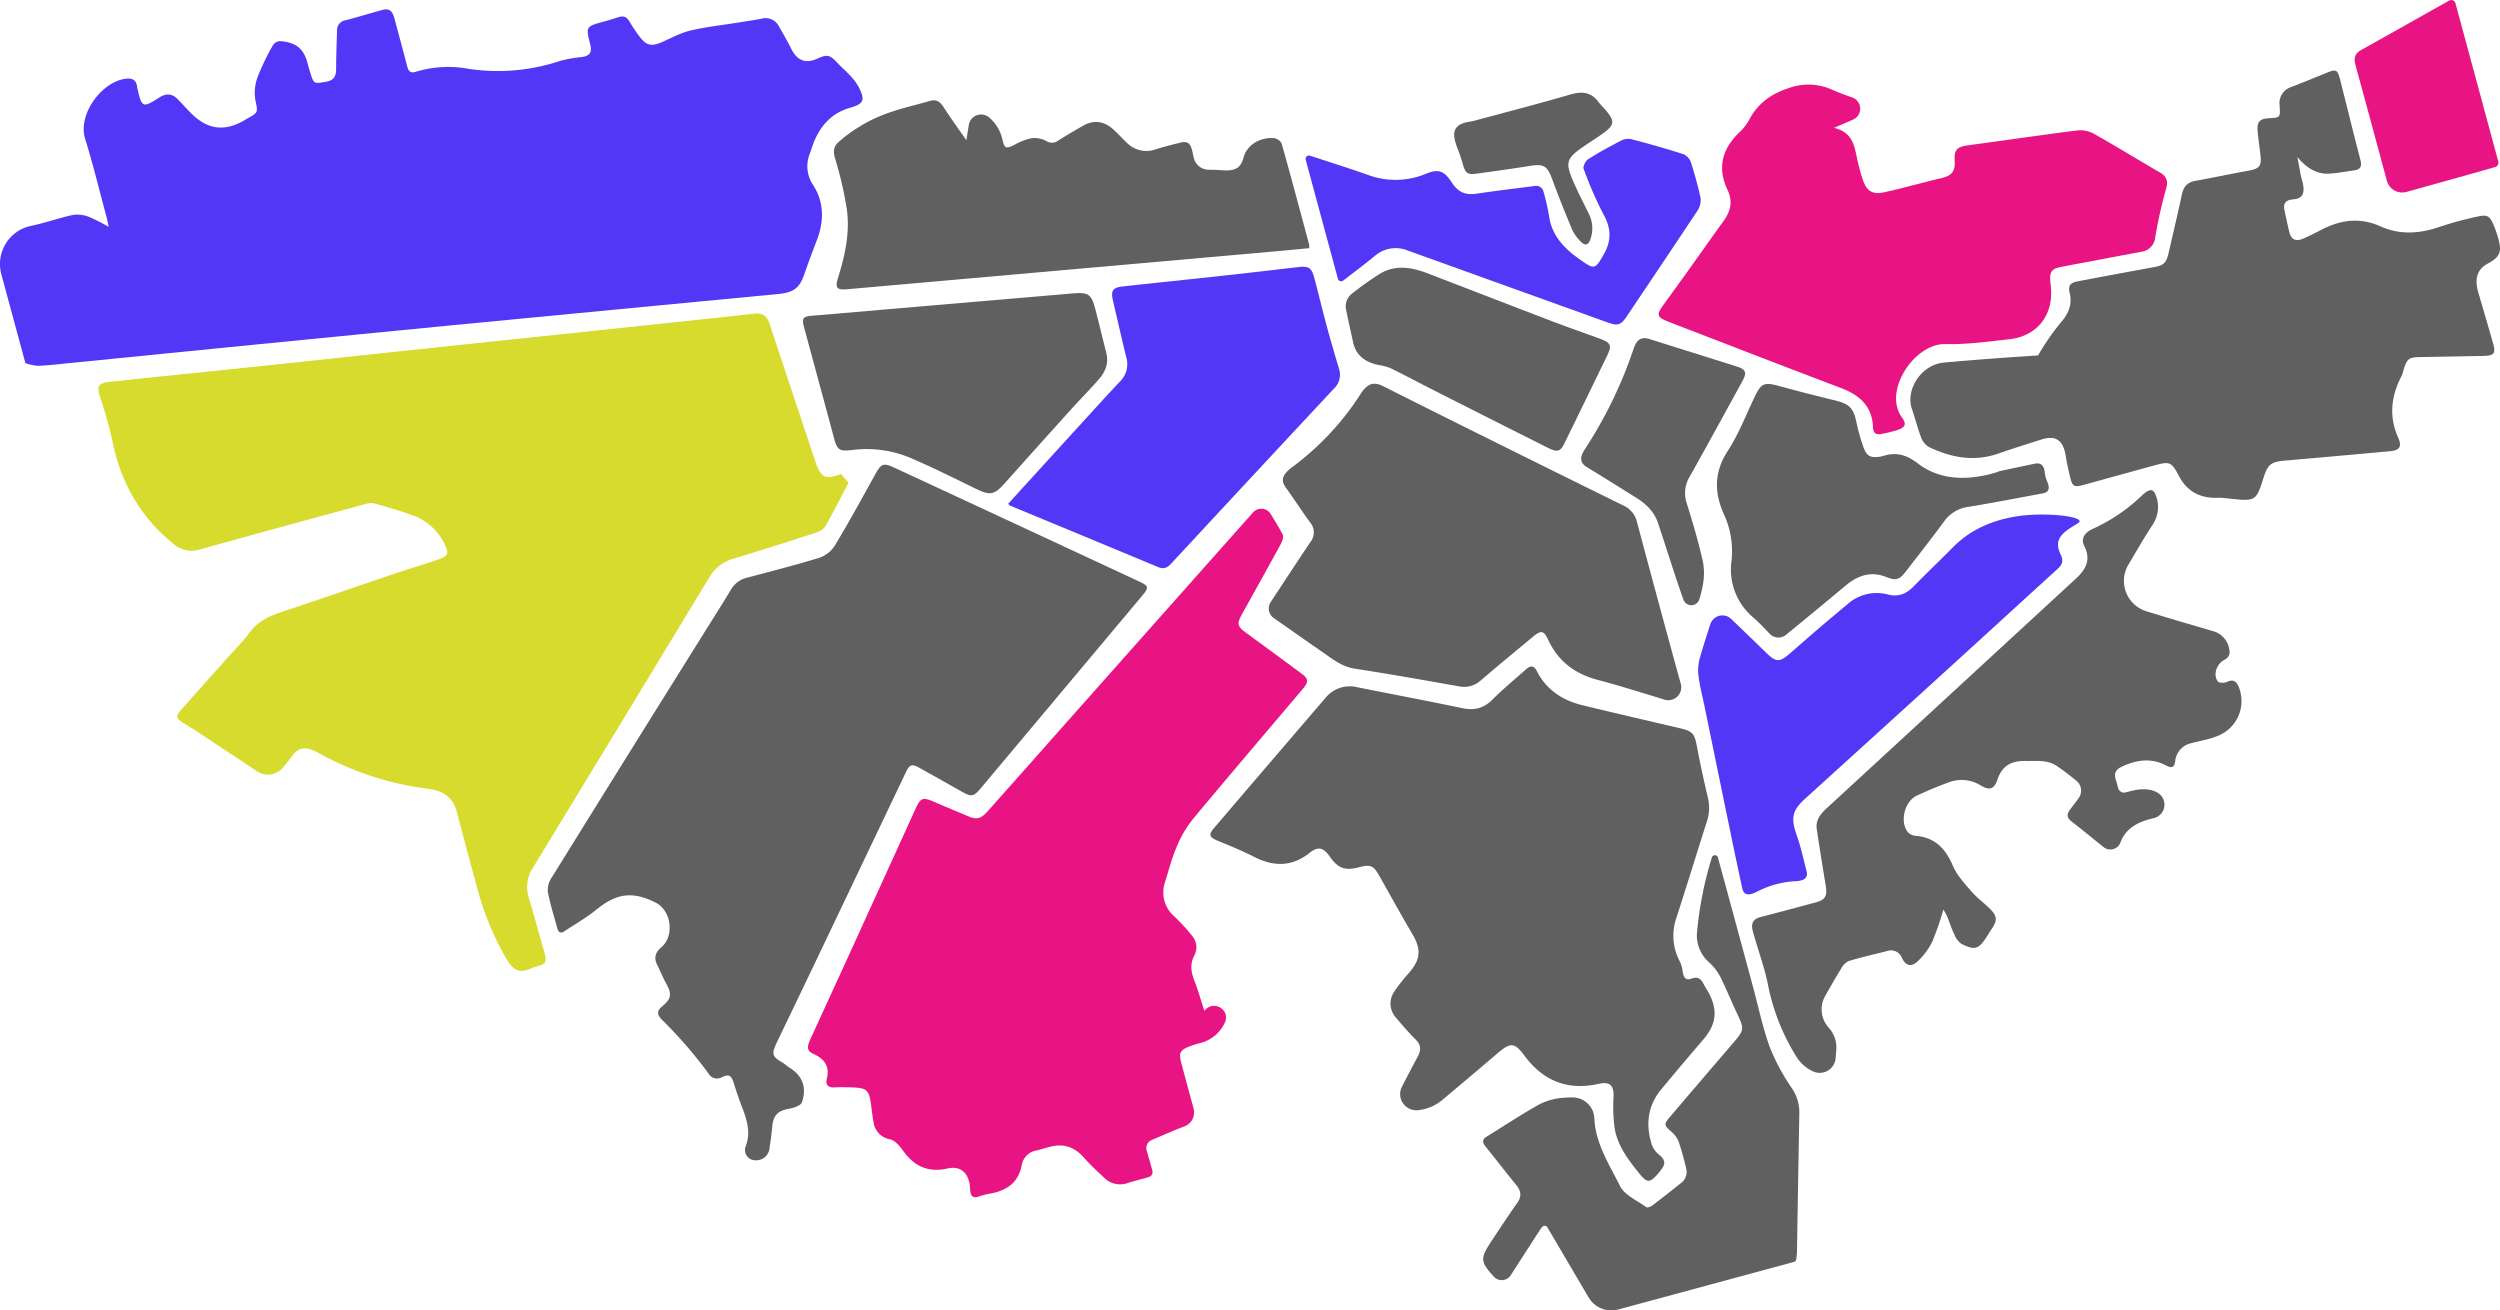 <svg id="Grupo_796" data-name="Grupo 796" xmlns="http://www.w3.org/2000/svg" xmlns:xlink="http://www.w3.org/1999/xlink" width="743.838" height="389.89" viewBox="0 0 743.838 389.89">
  <defs>
    <clipPath id="clip-path">
      <rect id="Rectángulo_591" data-name="Rectángulo 591" width="743.838" height="389.89" fill="none"/>
    </clipPath>
  </defs>
  <g id="Grupo_795" data-name="Grupo 795" clip-path="url(#clip-path)">
    <path id="Trazado_656" data-name="Trazado 656" d="M.409,82.626a11.594,11.594,0,0,1,8.636-14.4l.165-.035c4.213-.863,8.293-2.363,12.5-3.261a9.271,9.271,0,0,1,4.73.571,50.708,50.708,0,0,1,5.9,2.987c-.277-1.288-.408-2.054-.61-2.8-2.1-7.811-4-15.687-6.4-23.4C23.1,35.1,30.114,25.306,37.469,24.4c1.885-.232,3.1.363,3.315,2.4a2.11,2.11,0,0,0,.043.223c1.358,6.06,1.572,6.177,6.638,2.93,1.952-1.251,3.7-1.148,5.322.457,1.5,1.488,2.867,3.112,4.39,4.575,4.732,4.546,9.546,5.138,15.261,1.948.394-.221.77-.477,1.166-.695,3.4-1.863,3.091-1.8,2.34-5.7a13.482,13.482,0,0,1,.758-6.773,70.6,70.6,0,0,1,4.523-9.351,2.7,2.7,0,0,1,2.082-1.2c4.918.383,7.164,2.3,8.293,6.917.181.74.545,1.939.773,2.667,1.01,3.227,1.129,3.114,4.666,2.5,2.253-.394,2.972-1.6,2.97-3.745,0-3.842.163-7.684.276-11.525A2.93,2.93,0,0,1,102.8,7.02c3.652-.952,7.264-2.059,10.9-3.06,2.045-.562,3.021.141,3.667,2.541,1.275,4.746,2.566,9.486,3.795,14.243.367,1.422.969,2.1,2.548,1.6a32.971,32.971,0,0,1,15.461-.925A58.377,58.377,0,0,0,166.66,19.1a36.715,36.715,0,0,1,6.422-1.143c2.319-.3,3.14-1.395,2.553-3.7-1.454-5.714-1.364-5.359,5.024-7.125,1.206-.334,2.392-.751,3.592-1.1,1.4-.411,2.3.072,3.069,1.4a44.933,44.933,0,0,0,3.029,4.5c1.946,2.6,3.483,2.924,6.487,1.629,2.836-1.223,5.6-2.781,8.57-3.482,4.684-1.108,9.508-1.622,14.272-2.391,2.31-.373,4.629-.7,6.925-1.146a4.453,4.453,0,0,1,5.169,2.3c1.272,2.224,2.553,4.45,3.7,6.741,1.7,3.406,4.218,4.412,7.609,2.886,3.078-1.385,3.795-1.214,6.088,1.232,1.134,1.211,2.418,2.283,3.53,3.512a17.01,17.01,0,0,1,2.748,3.55c2.067,4.114,1.6,5.1-2.705,6.349-4.835,1.405-8.042,4.629-10.116,9.076-.667,1.432-1.113,2.967-1.655,4.456a9.939,9.939,0,0,0,.993,9.436c3.352,5.256,3.209,10.861,1.034,16.493-1.045,2.7-2.712,7.149-3.644,9.894-1.43,4.213-3.192,5.555-7.874,6q-49.014,4.679-98.026,9.393-56.109,5.476-112.205,11.1c-3.3.327-6.607.732-9.921.877a14.841,14.841,0,0,1-3.772-.821Q3.98,95.822.409,82.626" transform="translate(0 -0.982)" fill="#5337f7"/>
    <path id="Trazado_657" data-name="Trazado 657" d="M636.543,479.023a7.856,7.856,0,0,1-8.826-3.6q-5.815-9.892-11.631-19.783c-.2-.341-.4-.682-.636-1.066a.939.939,0,0,0-1.544-.092c-.3.38-.57.74-.815,1.119-2.822,4.346-5.62,8.707-8.435,13.057a3.185,3.185,0,0,1-5.285.423c-4.09-4.495-3.906-5.379-.114-11.06,2.391-3.582,4.734-7.2,7.227-10.707,1.382-1.944,1.16-3.538-.279-5.3-3.1-3.8-6.083-7.694-9.166-11.509-.966-1.2-1.021-2.073.383-2.934,5.335-3.274,10.538-6.786,16.026-9.778a19.142,19.142,0,0,1,7.557-1.8c.683-.052,1.369-.068,2.061-.06a6.5,6.5,0,0,1,6.373,6.251c.309,7.372,4.415,13.679,7.629,20.1,1.365,2.726,5.079,4.3,7.806,6.287.324.236,1.317-.114,1.789-.471,2.82-2.133,5.591-4.333,8.352-6.542a4.143,4.143,0,0,0,1.766-4.37,84.592,84.592,0,0,0-2.307-8.232,7.947,7.947,0,0,0-2.307-2.986c-1.974-1.753-2.092-2.081-.315-4.166q9.482-11.124,19-22.214c3.149-3.662,3.189-4.12,1.142-8.422-1.726-3.626-3.225-7.361-5-10.959a15.784,15.784,0,0,0-3.438-4.481,10.611,10.611,0,0,1-3.575-8.935,108.073,108.073,0,0,1,4.415-22.25.935.935,0,0,1,1.79-.038l.005.018q5.282,19.36,10.509,38.735c1.6,5.908,2.839,11.947,4.917,17.681a62.853,62.853,0,0,0,6.347,11.9,12.915,12.915,0,0,1,2.465,7.339q-.372,20.7-.7,41.4c-.015.835-.127,1.669-.224,2.5a.937.937,0,0,1-.684.8Z" transform="translate(-155.058 -89.406)" fill="#606060"/>
    <path id="Trazado_658" data-name="Trazado 658" d="M989.516,48.088A1.315,1.315,0,0,1,988.6,49.7q-4.046,1.144-8.093,2.284c-6.1,1.711-12.207,3.432-18.318,5.121a4.736,4.736,0,0,1-5.829-3.328c-3.1-11.455-6.175-22.917-9.329-34.357-.565-2.046-.253-3.467,1.686-4.548C957.483,9.984,966.21,5.038,974.965.142l.013-.007A1.287,1.287,0,0,1,976.772,1Z" transform="translate(-246.179 0)" fill="#e81483"/>
    <path id="Trazado_659" data-name="Trazado 659" d="M262.761,176.412c-2.255,4.339-4.5,8.684-6.882,12.953a5.321,5.321,0,0,1-2.91,1.937q-12.18,3.953-24.425,7.7a12.044,12.044,0,0,0-7.168,5.483q-26.3,43.442-52.726,86.807a10.4,10.4,0,0,0-1.07,8.421c1.638,5.417,3.109,10.884,4.659,16.327.869,3.052.5,3.64-2.679,4.4a6.348,6.348,0,0,0-1.012.36c-4.505,2.12-6.054-.073-8.156-3.755a85.386,85.386,0,0,1-8.061-19.887q-3.149-11.479-6.166-22.994c-1.06-4.051-4.019-6.181-8.635-6.726a89.267,89.267,0,0,1-32.695-10.775c-3.256-1.8-5.549-1.616-7.355.727-1.028,1.333-2.048,2.679-3.16,3.941a5.763,5.763,0,0,1-7.491.948q-9.081-6-18.156-12.009c-1.262-.832-2.572-1.589-3.846-2.4-2.233-1.423-2.324-1.994-.525-4.023q6.768-7.634,13.572-15.236c2.21-2.483,4.607-4.832,6.555-7.509,2.57-3.53,6.158-5.087,10.09-6.393,11.032-3.664,22.015-7.48,33.031-11.2,4.221-1.424,8.491-2.7,12.714-4.12,3.563-1.2,3.774-1.888,2.078-5.212a16.717,16.717,0,0,0-9.591-8.187c-3.613-1.319-7.327-2.375-11.032-3.42a5.279,5.279,0,0,0-2.66.162c-16.405,4.465-32.813,8.924-49.188,13.5a8.183,8.183,0,0,1-7.987-1.66C52.053,186.646,46.265,176.4,43.76,164.1a121.092,121.092,0,0,0-3.592-12.868c-1.146-3.559-.778-4.477,2.99-4.879,13.5-1.441,27-2.8,40.5-4.215q22.271-2.342,44.535-4.738,20.575-2.182,41.151-4.344,23.623-2.493,47.244-4.99c6.073-.644,12.148-1.273,18.213-1.978,2.357-.275,3.695.708,4.419,2.894q6.663,20.112,13.374,40.206c.12.359.2.73.335,1.083,1.772,4.738,2.846,5.225,7.611,3.563l.041-.014,2.182,2.6" transform="translate(-10.295 -32.772)" fill="#d7db2e"/>
    <path id="Trazado_660" data-name="Trazado 660" d="M279.117,389.65c1.51-3.732.528-7.551-.991-11.438q-1.365-3.491-2.455-7.082c-.785-2.593-1.444-3.076-3.672-2.025A2.862,2.862,0,0,1,268.068,368a133.021,133.021,0,0,0-13.858-16.009c-1.482-1.456-1.557-2.6-.061-3.856,2.975-2.5,3.082-3.718,1.177-7.195-.941-1.715-1.663-3.549-2.54-5.3-1.052-2.1-.511-3.73,1.224-5.192,3.971-3.349,3.022-10.906-1.632-13.277-6.857-3.493-11.673-2.81-17.553,1.965-3.035,2.464-6.472,4.434-9.749,6.595-1.077.71-1.7.143-1.992-.92-.994-3.647-2.154-7.265-2.842-10.97a6.63,6.63,0,0,1,1.17-4.168q22.168-35.742,44.466-71.4c2.959-4.746,5.977-9.456,8.854-14.25a7.474,7.474,0,0,1,4.747-3.539c7.157-1.915,14.349-3.725,21.429-5.9a8.909,8.909,0,0,0,4.65-3.538c4.145-6.853,7.995-13.887,11.872-20.9,2.076-3.753,2.489-4,6.307-2.232q36.2,16.8,72.378,33.642c2.991,1.392,3.049,1.811.9,4.374q-23.965,28.581-47.929,57.163c-2.153,2.568-2.777,2.664-5.743.99q-6.221-3.512-12.457-7c-2.335-1.3-2.976-1.087-4.168,1.411q-11.661,24.459-23.316,48.923-7.375,15.451-14.8,30.879c-1.812,3.767-1.821,4.574,1.484,6.453.717.407,1.3,1.037,2.012,1.466,3.914,2.37,5.292,5.966,3.735,10.376-.225.639-1.254,1.135-2.016,1.41-1.341.485-2.852.553-4.128,1.148-1.889.881-2.493,2.673-2.671,4.677-.186,2.1-.464,4.2-.8,6.277a3.949,3.949,0,0,1-4.137,3.707h-.058a3.06,3.06,0,0,1-2.91-4.161" transform="translate(-57.254 -48.584)" fill="#606060"/>
    <path id="Trazado_661" data-name="Trazado 661" d="M348.96,392.1a5.9,5.9,0,0,1-4.566-4.9c-.2-1.177-.378-2.326-.519-3.481-.872-7.174-.914-6.891-9.065-7.059-.714-.015-1.433.036-2.146.073-1.783.092-2.618-.858-2.205-2.474.94-3.683-.528-5.894-3.8-7.421-2.082-.974-2.221-1.931-1.04-4.515,3.422-7.494,6.878-14.971,10.3-22.465q10.4-22.793,20.766-45.6c1.76-3.87,2.2-4.033,6.164-2.31,3.257,1.414,6.539,2.771,9.811,4.148,2.452,1.032,3.695.713,5.749-1.6q11.674-13.13,23.32-26.284,27.775-31.278,55.559-62.546l.027-.03a3.275,3.275,0,0,1,5.221.471c1.261,2.033,2.48,4.035,3.585,6.1.364.681-.136,2.056-.6,2.912-3.755,6.906-7.6,13.764-11.414,20.634-1.738,3.127-1.548,3.789,1.413,5.944q8.157,5.935,16.254,11.951c2.028,1.5,2.109,2.411.362,4.477-10.93,12.928-21.941,25.786-32.758,38.808a33.9,33.9,0,0,0-4.85,8.337c-1.474,3.452-2.392,7.142-3.525,10.738a9.334,9.334,0,0,0,2.745,9.723,56.653,56.653,0,0,1,5.42,5.9,5.2,5.2,0,0,1,.6,5.961c-1.231,2.447-.938,4.742.017,7.2,1.111,2.855,1.937,5.819,3.013,9.124l.064.01c2.617-3.363,7.6-.365,6.146,3.28a10.986,10.986,0,0,1-7.477,6.335c-.555.154-1.118.3-1.666.479-4,1.308-4.817,2.025-3.983,5.181,1.216,4.6,2.471,9.2,3.724,13.788a4.456,4.456,0,0,1-2.746,5.346c-3.209,1.2-6.338,2.615-9.493,3.959a2.637,2.637,0,0,0-1.632,3.5q.736,2.618,1.5,5.229c.382,1.295.072,2.119-1.3,2.489-1.989.539-3.98,1.066-5.949,1.674a6.682,6.682,0,0,1-6.973-1.569c-2.082-1.962-4.2-3.909-6.086-6.048-2.534-2.868-5.555-4.088-9.3-3.34-1.621.324-3.186.918-4.8,1.271a5.314,5.314,0,0,0-4.353,4.406c-1.018,5.152-4.407,7.476-9.17,8.377a22.151,22.151,0,0,0-3.534.891c-1.779.653-2.455-.115-2.61-1.65-.068-.675-.054-1.363-.178-2.028-.688-3.707-2.989-5.47-6.645-4.635-5.579,1.274-9.78-.618-13.007-5.079-1.252-1.732-2.525-3.339-4.376-3.687" transform="translate(-84.474 -53.188)" fill="#e81483"/>
    <path id="Trazado_662" data-name="Trazado 662" d="M548.39,400.014a4.827,4.827,0,0,1-4.709-7.022c1.537-2.979,3.058-5.911,4.628-8.815,1.073-1.985,1.151-3.55-.6-5.255-2.1-2.049-3.977-4.33-5.9-6.553a6.216,6.216,0,0,1-.584-7.4,48.439,48.439,0,0,1,4.446-5.7c3.58-4.1,3.82-7.059,1.1-11.684-3.359-5.719-6.573-11.525-9.825-17.306-1.723-3.064-2.624-3.47-6.042-2.56-4.168,1.109-6.239.347-8.729-3.213-1.9-2.71-3.467-3.072-6.014-1.04-5.174,4.125-10.591,4.128-16.405,1.186-3.356-1.7-6.827-3.16-10.314-4.57-3.089-1.25-3.518-1.88-1.58-4.148q16.494-19.3,33.034-38.566a9.3,9.3,0,0,1,9.566-3.194c10.371,2.079,20.77,4.024,31.121,6.2,3.591.753,6.4.095,9.041-2.561,3.137-3.158,6.608-5.983,9.932-8.955,1.251-1.119,2.312-1.333,3.22.444,2.844,5.563,7.586,8.73,13.488,10.178,9.757,2.393,19.553,4.626,29.331,6.928,3.6.849,4.147,1.626,4.836,5.3.961,5.121,2.065,10.219,3.273,15.287a12.813,12.813,0,0,1-.3,7.111c-3.081,9.646-6.035,19.333-9.165,28.962a16.19,16.19,0,0,0,1.083,12.617,9.828,9.828,0,0,1,.874,2.973c.3,2.211,1.131,2.774,2.655,2.191,1.665-.636,2.745-.044,3.51,1.473.474.942,1.081,1.816,1.579,2.746,2.8,5.241,2.263,9.424-1.633,13.953q-6.276,7.295-12.415,14.7c-4.208,5.054-4.779,10.787-2.77,16.84a7.332,7.332,0,0,0,2.332,2.916c1.43,1.212,1.675,2.422.587,3.915-.4.549-.8,1.1-1.251,1.608-2.516,2.83-3.268,2.609-5.656-.366-3.3-4.111-6.45-8.283-7.227-13.623a49.489,49.489,0,0,1-.271-8.988c.132-3.421-1.071-4.6-4.46-3.849-9.186,2.036-16.482-.867-22.034-8.376-2.927-3.957-4.163-4.037-7.958-.786-5.385,4.615-10.82,9.171-16.249,13.733a13.371,13.371,0,0,1-7.555,3.268" transform="translate(-126.549 -69.681)" fill="#606060"/>
    <path id="Trazado_663" data-name="Trazado 663" d="M884.3,59.586c.217,1.034.592,2.041.741,3.082.362,2.528-.471,3.822-3.032,4.04-2.393.2-3.007,1.307-2.536,3.422.492,2.207.918,4.433,1.5,6.616.518,1.942,1.949,2.477,3.705,1.757,1.951-.8,3.843-1.761,5.715-2.739,5.728-2.991,11.485-3.784,17.623-1.023,5.719,2.573,11.573,2.193,17.465.17a107.307,107.307,0,0,1,11.353-3.086c3.01-.676,3.7-.178,4.878,2.606.411.971.756,1.974,1.073,2.981,1.475,4.686,1.031,6.323-2.91,8.425-3.174,1.692-3.906,4.617-2.789,8.468,1.471,5.075,2.98,10.139,4.419,15.223.849,3,.311,3.69-2.781,3.751q-9.519.19-19.039.348c-3.6.065-3.906.655-5.1,4.828a4.691,4.691,0,0,1-.34.85c-3.123,6.049-3.741,12.1-.992,18.243,1.191,2.66.511,3.822-2.379,4.087q-15.68,1.436-31.366,2.8c-3.992.344-5.059,1.132-6.262,4.991-2.368,7.589-2.491,7.122-11.855,6.127a14.069,14.069,0,0,0-1.9-.05c-5.224.156-9.026-1.931-11.4-6.408-2.295-4.331-2.724-4.509-7.484-3.206-6.852,1.877-13.7,3.779-20.549,5.661-3.723,1.023-3.755.668-4.792-3.9-.331-1.456-.65-2.92-.875-4.4-.746-4.9-2.938-6.478-7.313-5.088-4.312,1.369-8.63,2.725-12.9,4.207-7.2,2.5-14.034,1.127-20.628-2.022a5.784,5.784,0,0,1-2.318-3.064c-1.027-2.667-1.681-5.474-2.625-8.176-2.048-5.861,2.869-13.238,9.434-13.835,9.348-.851,18.713-1.541,28.079-2.13a71.222,71.222,0,0,1,7.312-10.439c1.87-2.378,2.852-4.922,2.127-8-.545-2.312.042-3.177,2.417-3.627q11.244-2.133,22.5-4.191c3.046-.556,3.808-1.235,4.491-4.233,1.324-5.816,2.713-11.617,3.961-17.449.486-2.272,1.606-3.583,3.956-4,5.275-.946,10.517-2.073,15.79-3.03,3.326-.6,3.983-1.33,3.613-4.646-.267-2.4-.644-4.787-.844-7.191-.224-2.686.638-3.613,3.247-3.764,3.533-.2,3.533-.2,3.3-3.848a5.012,5.012,0,0,1,3.488-5.457q5.265-2.07,10.5-4.219c2.767-1.139,3.252-.97,3.966,1.837,2.049,8.054,4.019,16.128,6.113,24.169.482,1.851-.073,2.762-1.876,3.02-2.465.352-4.925.818-7.4.972-3.906.245-6.965-1.877-9.509-4.951.378,1.822.653,3.664,1.035,5.486" transform="translate(-199.728 -7.383)" fill="#606060"/>
    <path id="Trazado_664" data-name="Trazado 664" d="M724.751,44.435,719.1,46.891c6.281,1.5,6.1,6.479,7.22,10.676a48.429,48.429,0,0,0,1.5,5.2c1.192,3.033,2.853,3.983,6.023,3.32,3.619-.756,7.19-1.749,10.78-2.642,2.116-.527,4.219-1.109,6.346-1.583,3.165-.7,4.243-2.059,4.029-5.229-.212-3.154.688-4.105,3.861-4.534,10.917-1.474,21.817-3.084,32.747-4.456a8.522,8.522,0,0,1,4.894,1.046c6.583,3.71,13.011,7.691,19.559,11.466,2.056,1.185,2.525,2.64,1.784,5.052a132.023,132.023,0,0,0-3.177,14.3,4.8,4.8,0,0,1-4.231,4.274c-7.875,1.455-15.74,2.968-23.611,4.442-2.919.547-3.6,1.376-3.374,4.265.047.6.113,1.2.172,1.8.808,8.269-4.067,14.561-12.305,15.483-6.373.713-12.8,1.609-19.178,1.459-9.048-.212-18.53,13.891-12.881,21.746,1.558,2.167,1.021,3.094-1.581,3.922a46.55,46.55,0,0,1-4.622,1.092c-1.54.323-2.305-.422-2.356-1.921-.215-6.351-3.964-9.671-9.562-11.788-17.034-6.442-34.007-13.048-51-19.59-.212-.081-.428-.152-.638-.238-3.033-1.242-3.257-1.983-1.365-4.61,2.429-3.373,4.881-6.729,7.3-10.109,3.607-5.039,7.162-10.116,10.8-15.131,2.112-2.911,2.809-5.807,1.167-9.279-3.163-6.685-1.521-12.43,3.819-17.364a14.972,14.972,0,0,0,2.805-3.8c2.549-4.636,6.439-7.4,11.409-9.037a17.132,17.132,0,0,1,12.933.341c1.986.875,4.023,1.638,6.138,2.379a3.542,3.542,0,0,1,.247,6.593" transform="translate(-173.409 -8.846)" fill="#e81483"/>
    <path id="Trazado_665" data-name="Trazado 665" d="M825.155,287.118a4.123,4.123,0,0,1-1.168,7.562l-.059.013c-4.66,1.047-8.288,3.036-9.809,7.144a3.222,3.222,0,0,1-5.036,1.476l-.189-.151c-3.123-2.508-6.208-5.065-9.379-7.51-1.292-1-1.487-2.016-.588-3.282s1.9-2.477,2.793-3.758a3.8,3.8,0,0,0-.71-5.042c-1.9-1.544-3.843-3.06-5.874-4.427-2.813-1.894-6.032-1.419-9.21-1.482-4.268-.084-7.006,1.306-8.477,5.622-1.013,2.973-2.447,3.167-5.093,1.573a10.7,10.7,0,0,0-9.593-.739c-3.118,1.126-6.178,2.438-9.194,3.818-3.7,1.695-5.227,7.693-2.759,10.885a3.6,3.6,0,0,0,2.338,1.111c5.76.488,8.921,3.819,11.1,8.955,1.2,2.812,3.459,5.232,5.508,7.6,1.669,1.928,3.8,3.447,5.608,5.269,2.009,2.029,2.1,3.345.613,5.585-.453.684-.906,1.37-1.337,2.068-2.614,4.228-3.67,4.79-7.831,2.684a5.86,5.86,0,0,1-2.112-2.71c-.848-1.763-1.437-3.648-2.173-5.467a23.079,23.079,0,0,0-1.131-2.046,88.113,88.113,0,0,1-3.271,9.5,20.284,20.284,0,0,1-4.331,5.867c-1.921,1.826-3.554,1.423-4.717-.916a3.451,3.451,0,0,0-4.406-2.1c-3.813.946-7.645,1.835-11.405,2.961a4.815,4.815,0,0,0-2.186,2.125c-1.7,2.728-3.283,5.534-4.88,8.327A8.085,8.085,0,0,0,727.265,357a8.779,8.779,0,0,1,2.267,6.673c-.054.8-.116,1.605-.183,2.412a4.752,4.752,0,0,1-6.727,3.943,11.475,11.475,0,0,1-5.073-4.568,63.606,63.606,0,0,1-8.324-21.144c-.913-4.727-2.6-9.3-3.934-13.949-.229-.8-.495-1.59-.678-2.4-.46-2.039.238-3.318,2.369-3.863,5.418-1.385,10.813-2.858,16.219-4.293,3.089-.821,3.721-1.918,3.189-5.1q-1.4-8.377-2.66-16.776c-.408-2.713,1.165-4.564,3-6.251q11.248-10.358,22.5-20.718,25.82-23.8,51.648-47.6c2.954-2.716,4.481-5.64,2.465-9.608-1.116-2.2-.039-3.968,2.459-5.139a51.56,51.56,0,0,0,14.261-9.56c2.635-2.57,3.831-2.586,4.607-.233a9.391,9.391,0,0,1-1.064,8.619c-2.466,3.8-4.743,7.728-7.049,11.63a9.453,9.453,0,0,0,5.333,14.074c6.49,2.014,13.013,3.923,19.536,5.83a6.654,6.654,0,0,1,5.114,6.786,2.694,2.694,0,0,1-1.423,1.744c-2.364,1.153-3.6,4.493-2.044,6.5.368.477,1.9.5,2.633.162,2.267-1.062,3.056.058,3.759,1.95a11.117,11.117,0,0,1-6.4,14.063c-2.636,1.117-5.568,1.536-8.354,2.3a6.087,6.087,0,0,0-4.348,5.278c-.217,1.919-1.1,2.085-2.647,1.265-4.487-2.378-8.886-1.707-13.263.349-1.708.8-2.415,2-1.749,3.879.266.75.447,1.53.656,2.3a1.833,1.833,0,0,0,2.464,1.4c.665-.141,1.318-.34,1.981-.488,2.971-.667,5.383-.481,7.355.641" transform="translate(-183.176 -51.249)" fill="#606060"/>
    <path id="Trazado_666" data-name="Trazado 666" d="M632.727,243.5a3.854,3.854,0,0,1-4.841,4.776q-4.121-1.274-8.231-2.519c-3.83-1.153-7.662-2.313-11.532-3.322-6.748-1.758-11.829-5.474-14.814-11.917-1.32-2.85-2.13-2.957-4.582-.921-5.241,4.351-10.5,8.681-15.672,13.117a7.3,7.3,0,0,1-6.02,1.66c-10.42-1.842-20.839-3.7-31.3-5.31-4-.616-6.84-3.049-9.931-5.169-4.737-3.248-9.413-6.584-14.136-9.853a3.5,3.5,0,0,1-.932-4.812c3.915-5.917,7.781-11.867,11.747-17.749a4.622,4.622,0,0,0-.076-6c-2.465-3.334-4.684-6.849-7.124-10.2-1.637-2.251-1.168-3.943,1.863-6.188a82.406,82.406,0,0,0,20.29-21.7c2.287-3.561,4.25-3.638,6.826-2.341Q559.86,162.9,575.5,170.666q20,9.941,40.039,19.8a7.192,7.192,0,0,1,4.169,4.957Q626.014,219.1,632.5,242.72q.108.391.225.779" transform="translate(-132.65 -40.115)" fill="#606060"/>
    <path id="Trazado_667" data-name="Trazado 667" d="M476.677,84.338c-4.085.382-8.191.784-12.3,1.148q-52.561,4.655-105.123,9.3-10.15.9-20.3,1.787c-2.69.233-3.331-.485-2.5-3.149,2.093-6.686,3.653-13.506,2.716-20.494a109.778,109.778,0,0,0-3.544-15.388c-.587-2.058-.43-3.469,1.113-4.836a45.194,45.194,0,0,1,15.412-8.845c3.774-1.3,7.7-2.153,11.533-3.3,1.9-.568,3.094.013,4.155,1.661,2.06,3.2,4.3,6.284,6.877,10.01.252-1.605.486-3.091.714-4.536a3.715,3.715,0,0,1,6.21-2.133,11.924,11.924,0,0,1,3.766,6.275c.642,2.93,1.069,3.02,3.808,1.652a17.18,17.18,0,0,1,5.029-1.906,7.533,7.533,0,0,1,4.28.884,3.064,3.064,0,0,0,3.516-.149c2.486-1.564,5.007-3.078,7.575-4.5,3.163-1.754,6.135-1.219,8.777,1.13,1.407,1.252,2.648,2.691,4.031,3.97a8.124,8.124,0,0,0,8.561,2.029c2.369-.769,4.8-1.365,7.213-1.976,2.2-.556,3.089-.005,3.656,2.158.231.88.363,1.786.622,2.659a4.558,4.558,0,0,0,4.385,3.2c1.542,0,3.085.117,4.627.19,3.172.15,4.891-.728,5.658-3.694,1-3.858,4.922-6.221,9.081-5.888a3.1,3.1,0,0,1,2.3,1.6c2.83,10.04,5.511,20.123,8.216,30.2a3.815,3.815,0,0,1-.07.943" transform="translate(-87.187 -10.493)" fill="#606060"/>
    <path id="Trazado_668" data-name="Trazado 668" d="M405.379,177.772c6.841-7.509,13.6-14.937,20.37-22.354,4.279-4.686,8.529-9.4,12.888-14.012a7.261,7.261,0,0,0,1.856-7.278c-1.366-5.574-2.631-11.173-3.938-16.762-.7-2.977-.093-3.928,2.907-4.255,9.745-1.063,19.5-2.058,29.24-3.126,7.646-.838,15.286-1.735,22.925-2.627,3.151-.368,4.03.159,4.855,3.28,1.273,4.819,2.431,9.668,3.729,14.48,1.12,4.155,2.338,8.285,3.571,12.409a5.676,5.676,0,0,1-1.484,5.991q-24.283,26.007-48.465,52.107c-1.1,1.188-2.2,1.675-3.792,1.01q-22.075-9.189-44.171-18.329c-.121-.05-.2-.207-.491-.535" transform="translate(-105.405 -27.888)" fill="#5337f7"/>
    <path id="Trazado_669" data-name="Trazado 669" d="M686.421,239.521a3.782,3.782,0,0,1,6.217-1.563c3.423,3.289,6.725,6.46,9.994,9.664,3.523,3.452,4.279,3.415,8.031.111q8.164-7.187,16.536-14.137a13.017,13.017,0,0,1,12.077-2.915c3.043.787,5.406-.122,7.554-2.333,3.841-3.951,7.857-7.731,11.719-11.661,5.141-5.232,11.5-7.975,18.585-9.191,8.562-1.47,21.705-.016,18.723,1.94-1.073.7-2.214,1.314-3.239,2.082-2.907,2.176-3.459,4.179-1.877,7.458.867,1.8.281,2.931-1.046,4.138-10.736,9.762-21.422,19.579-32.154,29.346q-21.459,19.528-42.958,39.01c-3.881,3.527-4.225,5.826-2.44,10.893,1.227,3.482,2.011,7.122,2.932,10.708.455,1.773-.605,2.769-3.05,2.892a27.81,27.81,0,0,0-11.52,3.042c-3.114,1.626-4.213.918-4.643-1.123-.855-4.066-1.74-8.127-2.58-12.2q-4.329-20.973-8.636-41.951c-.593-2.886-1.35-5.75-1.724-8.664a13.519,13.519,0,0,1,.32-5.3c.969-3.4,2.048-6.758,3.179-10.253" transform="translate(-177.539 -53.796)" fill="#5337f7"/>
    <path id="Trazado_670" data-name="Trazado 670" d="M327.716,144.76c-1.538-5.691-3.091-11.379-4.612-17.075-.606-2.272-.155-2.875,2.156-3.073q38.881-3.333,77.764-6.66c4.814-.409,5.653.191,6.855,4.8,1.121,4.306,2.144,8.639,3.243,12.95.768,3.016-.287,5.556-2.186,7.739-2.625,3.019-5.457,5.857-8.139,8.827q-9.949,11.016-19.838,22.089c-3.234,3.616-4.39,3.784-8.813,1.629-6.381-3.108-12.742-6.28-19.259-9.081a33.541,33.541,0,0,0-17.322-2.373c-4.04.468-4.535.025-5.6-4.014-1.382-5.264-2.834-10.509-4.253-15.762" transform="translate(-83.949 -30.642)" fill="#606060"/>
    <path id="Trazado_671" data-name="Trazado 671" d="M774.061,180.407c3.615-.77,7.227-1.555,10.847-2.3,1.71-.352,2.776.422,2.981,2.567a9.105,9.105,0,0,0,.733,2.745c.913,2.11.471,3.2-1.476,3.556-7.281,1.319-14.541,2.768-21.844,3.95a10.492,10.492,0,0,0-7.334,4.325c-3.653,5-7.506,9.857-11.281,14.768-2.031,2.642-2.969,2.993-5.986,1.8-4.758-1.89-8.634-.334-12.289,2.739-5.8,4.874-11.656,9.675-17.519,14.47a3.575,3.575,0,0,1-4.881-.344c-1.539-1.653-3.123-3.277-4.805-4.78a18.626,18.626,0,0,1-6.5-17.023,26.332,26.332,0,0,0-1.8-12.629c-.078-.212-.169-.421-.265-.625-3.088-6.609-3.292-12.813.906-19.282,3.225-4.968,5.412-10.619,7.97-16.009,1.969-4.151,2.85-4.557,7.188-3.375q8.417,2.291,16.9,4.347c4.152,1.012,5.364,2.264,6.232,6.379a59.872,59.872,0,0,0,2.075,7.414c.98,2.8,2.156,3.36,5.074,2.9a9.738,9.738,0,0,0,1.052-.26c3.691-1.111,6.745-.277,10,2.225,6.066,4.66,13.22,5.116,20.543,3.5,1.18-.259,2.336-.624,3.5-.94-.008-.038-.016-.078-.024-.116" transform="translate(-179.504 -40.141)" fill="#606060"/>
    <path id="Trazado_672" data-name="Trazado 672" d="M534.569,97.45,524.99,62.059a1.006,1.006,0,0,1,1.239-1.243l.016.005c5.671,1.856,11.365,3.649,16.994,5.625a23.544,23.544,0,0,0,17.447-.2c3.8-1.575,5.5-.941,7.786,2.572,1.943,2.993,4.085,3.8,7.5,3.294,5.668-.849,11.364-1.514,17.049-2.251a2.258,2.258,0,0,1,2.747,1.776,61.02,61.02,0,0,1,1.606,7.028c.8,5.918,4.487,9.715,9.055,12.956,4.5,3.2,4.672,3.14,7.352-1.632,2.192-3.9,2.088-7.535-.118-11.553a112.733,112.733,0,0,1-5.97-13.672c-.276-.713.539-2.378,1.314-2.874,3.111-1.988,6.373-3.748,9.652-5.454a4.7,4.7,0,0,1,3.023-.565c5.315,1.387,10.608,2.876,15.834,4.559a4.28,4.28,0,0,1,2.153,2.574c1.071,3.33,1.985,6.719,2.76,10.13a5.672,5.672,0,0,1-.711,3.815c-7.013,10.592-14.12,21.122-21.189,31.677-1.7,2.532-2.661,2.922-5.5,1.9q-28.479-10.238-56.948-20.5c-.983-.354-1.977-.683-2.95-1.064a9.422,9.422,0,0,0-9.4,1.554c-3.074,2.533-6.268,4.924-9.569,7.465a1.013,1.013,0,0,1-1.6-.534" transform="translate(-136.497 -14.508)" fill="#5337f7"/>
    <path id="Trazado_673" data-name="Trazado 673" d="M543.254,129.632c-.667-3.093-1.382-6.177-1.983-9.284a4.723,4.723,0,0,1,1.6-4.917,90.308,90.308,0,0,1,8.46-6.014c4.543-2.713,9.311-1.943,13.975-.156,12.55,4.808,25.075,9.68,37.63,14.476,4.584,1.752,9.231,3.339,13.834,5.046,3.247,1.2,3.578,2,2.114,5.024q-6.324,13.046-12.69,26.071c-1.217,2.49-2.095,2.769-4.922,1.352q-17.01-8.526-33.983-17.128c-4.311-2.181-8.568-4.469-12.908-6.592a16.7,16.7,0,0,0-3.695-.958c-3.837-.858-6.619-2.851-7.435-6.92" transform="translate(-140.706 -27.989)" fill="#606060"/>
    <path id="Trazado_674" data-name="Trazado 674" d="M670.9,213.7a2.485,2.485,0,0,1-4.71.072c-.656-1.854-1.284-3.65-1.886-5.454-1.939-5.8-3.759-11.638-5.712-17.433-1.141-3.385-3.623-5.679-6.579-7.517-4.813-2.994-9.6-6.023-14.45-8.963-2.109-1.279-2.371-2.772-.757-5.3a130.569,130.569,0,0,0,14.523-29.881c.926-2.861,2.354-3.753,4.706-3.009,8.718,2.761,17.453,5.466,26.167,8.239,2.579.82,2.912,1.785,1.563,4.243-5.2,9.475-10.379,18.962-15.663,28.391a9.418,9.418,0,0,0-.941,7.989c1.749,5.525,3.366,11.109,4.684,16.75.956,4.091.288,7.944-.944,11.873" transform="translate(-165.308 -35.354)" fill="#606060"/>
    <path id="Trazado_675" data-name="Trazado 675" d="M590.193,45.753c9.686-2.622,19.41-5.116,29.04-7.932,3.473-1.015,6.184-.778,8.42,2.217.675.9,1.5,1.693,2.234,2.554,2.651,3.111,2.522,4.336-.842,6.746-2.083,1.493-4.265,2.845-6.365,4.315-4.435,3.1-4.9,4.424-2.779,9.466,1.488,3.537,3.3,6.94,4.962,10.4A9.5,9.5,0,0,1,625.188,81c-.567,1.655-1.6,1.809-2.69.7a12.256,12.256,0,0,1-2.646-3.59q-3.093-7.294-5.843-14.732c-1.661-4.478-2.532-5.015-7.185-4.264-5.142.83-10.3,1.538-15.464,2.249-2.674.368-3.314-.148-4.043-2.688-.476-1.659-1.017-3.306-1.645-4.914-2.041-5.224-.96-7.32,4.521-8.012" transform="translate(-152.035 -9.693)" fill="#606060"/>
  </g>
</svg>
